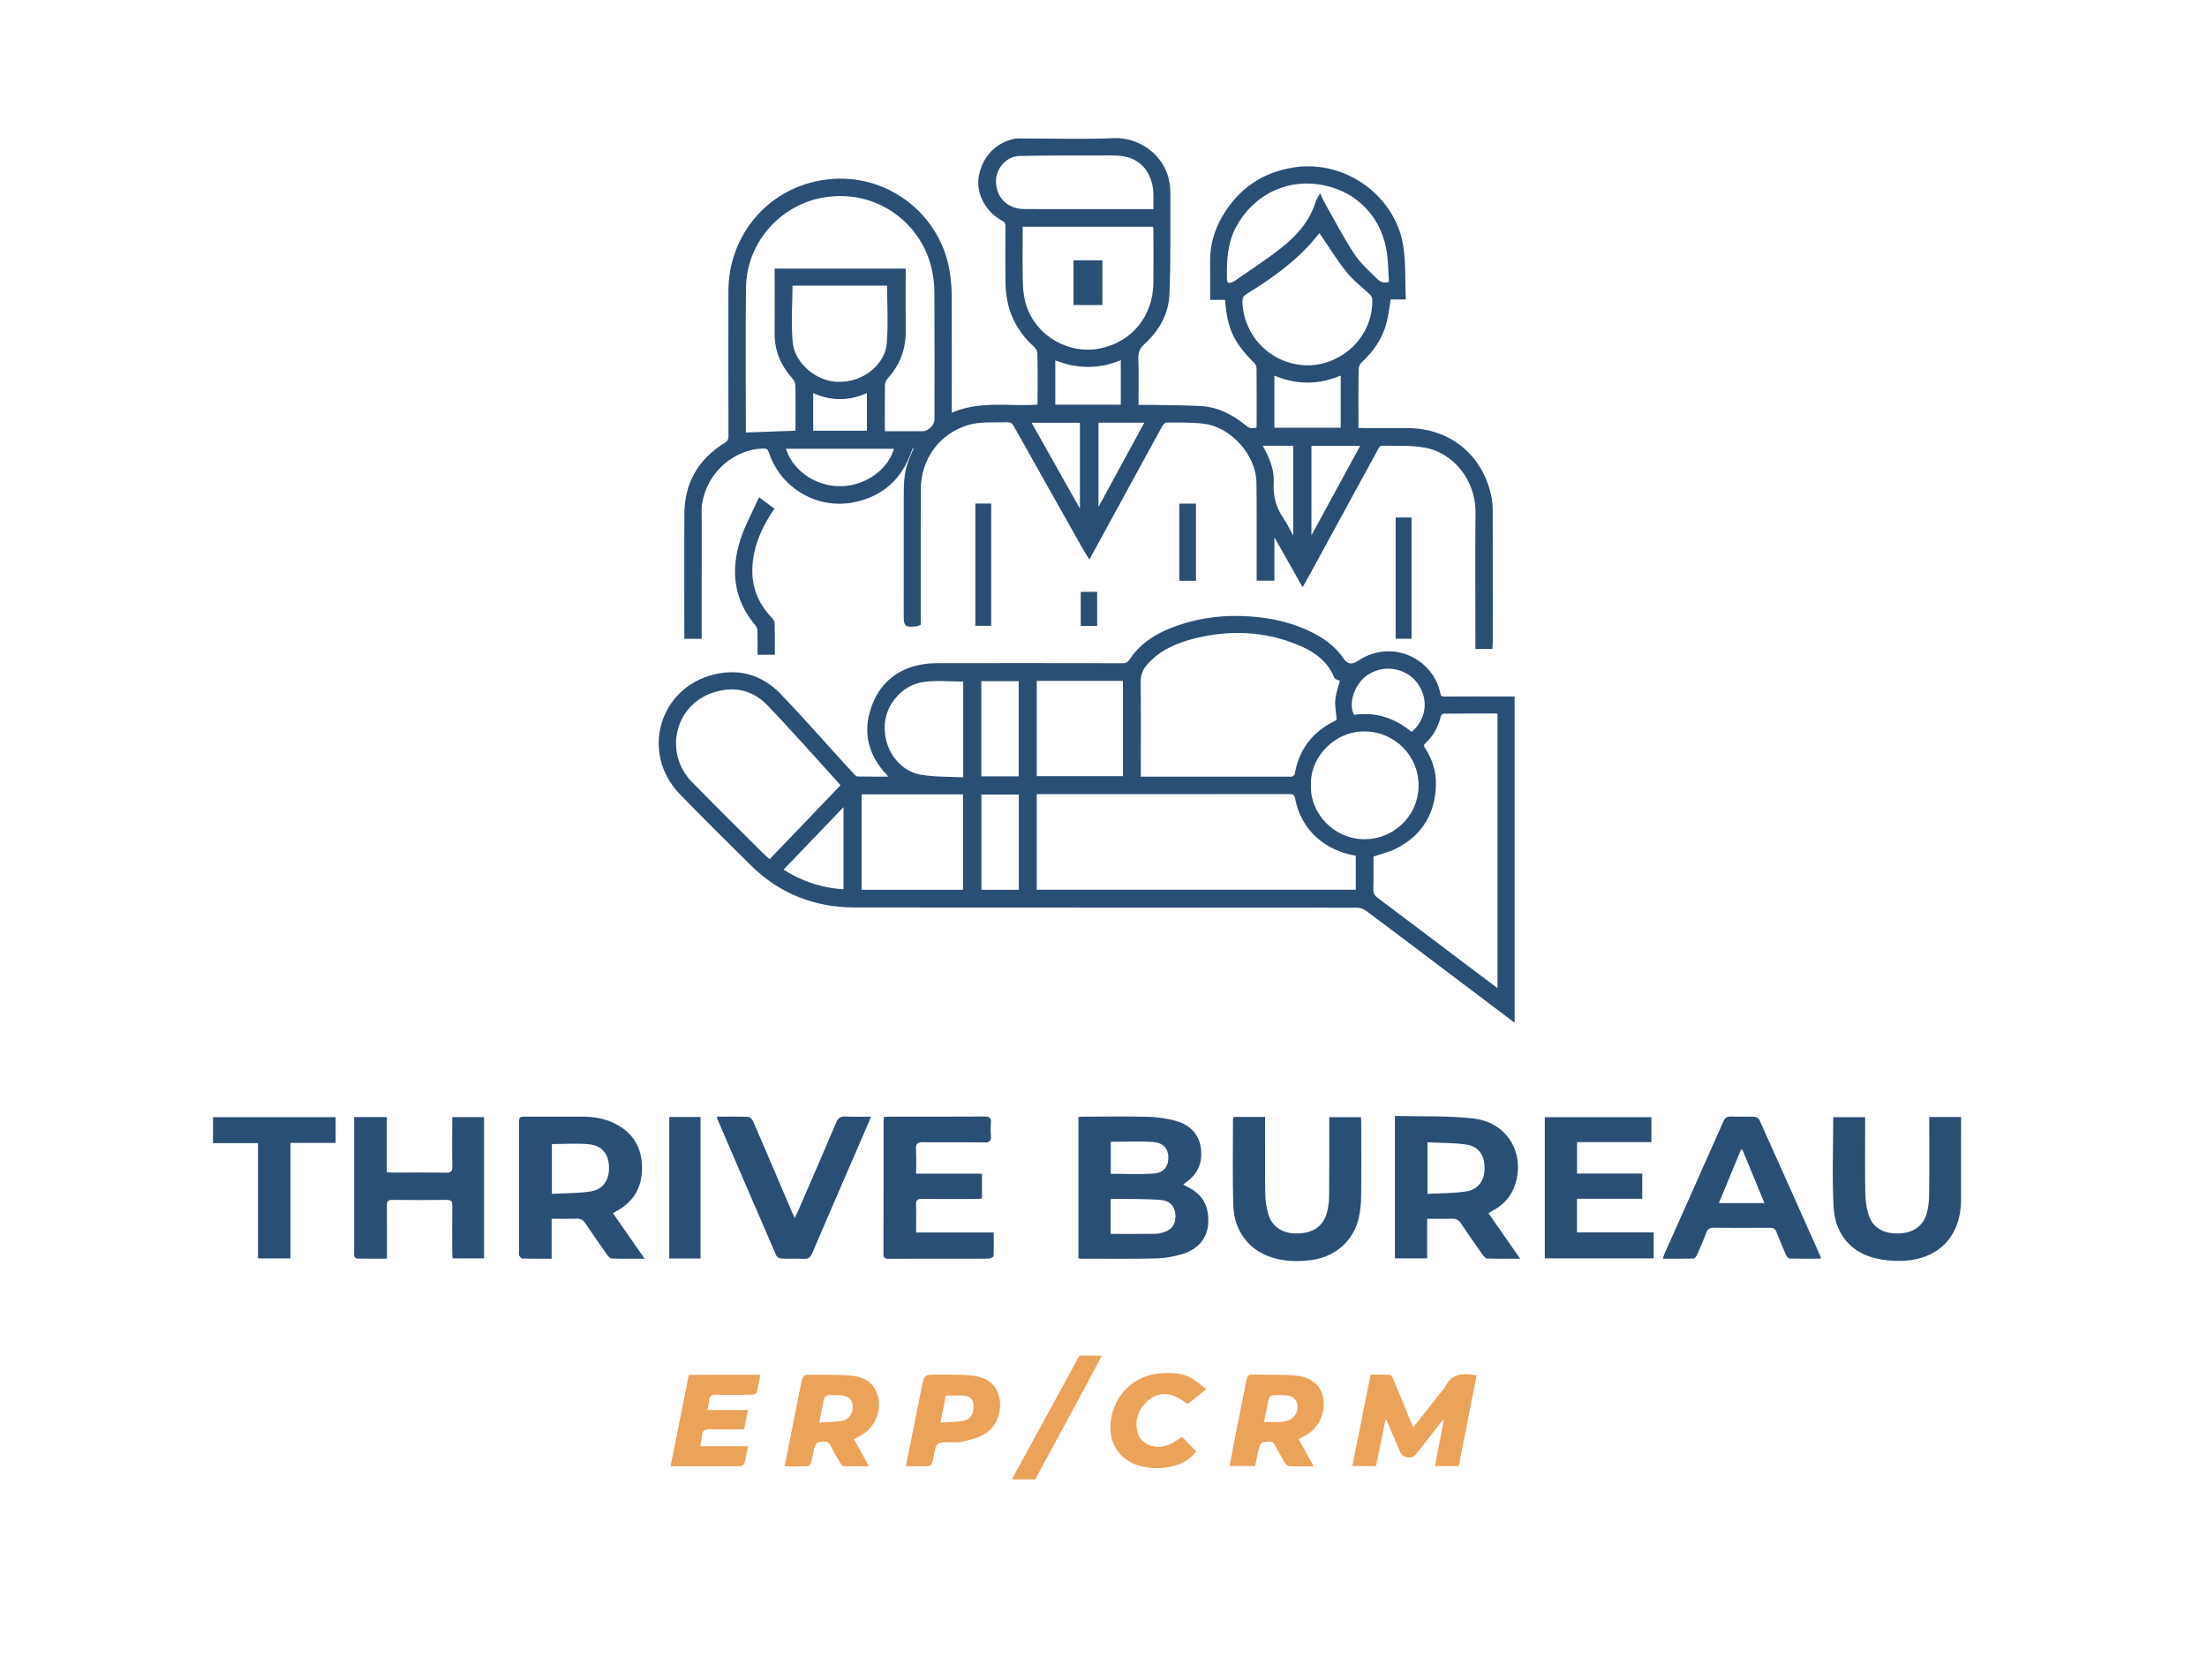 <?xml version="1.0" encoding="utf-8"?>
<!-- Generator: Adobe Illustrator 16.0.0, SVG Export Plug-In . SVG Version: 6.00 Build 0)  -->
<!DOCTYPE svg PUBLIC "-//W3C//DTD SVG 1.1//EN" "http://www.w3.org/Graphics/SVG/1.1/DTD/svg11.dtd">
<svg version="1.1" id="Layer_1" xmlns="http://www.w3.org/2000/svg" xmlns:xlink="http://www.w3.org/1999/xlink" x="0px" y="0px"
	 width="536px" height="408px" viewBox="0 0 536 408" enable-background="new 0 0 536 408" xml:space="preserve">
<g>
	<g>
		<g>
			<path fill-rule="evenodd" clip-rule="evenodd" fill="#2A4F75" stroke="#2A4F75" stroke-miterlimit="10" d="M230.651,101.008
				c7.104-3.434,14.484-1.66,21.751-2.277c0.03-0.397,0.085-0.801,0.086-1.206c0.007-3.891,0.043-7.782-0.035-11.671
				c-0.013-0.639-0.385-1.443-0.861-1.871c-3.458-3.109-5.73-6.876-6.541-11.464c-0.243-1.375-0.346-2.789-0.36-4.187
				c-0.044-4.406-0.04-8.813,0.002-13.219c0.009-0.941-0.226-1.506-1.118-1.979c-3.784-2.008-6.014-6.297-5.383-10.136
				c0.749-4.554,3.919-7.935,8.285-8.8c0.499-0.099,1.025-0.074,1.54-0.074c7.5-0.004,15.012,0.25,22.498-0.081
				c6.243-0.277,13.235,4.514,13.225,12.775c-0.011,8.201,0.093,16.41-0.222,24.601c-0.179,4.638-2.428,8.613-5.877,11.742
				c-1.262,1.144-1.743,2.288-1.685,3.977c0.132,3.83,0.042,7.668,0.042,11.704c1.455,0,2.795-0.021,4.135,0.003
				c3.837,0.072,7.679,0.067,11.51,0.271c3.807,0.203,7.108,1.826,10.061,4.166c1.652,1.31,1.627,1.342,3.897,1.059
				c0.03-0.381,0.09-0.785,0.09-1.19c0.007-4.547,0.024-9.094-0.021-13.641c-0.005-0.538-0.221-1.218-0.587-1.585
				c-5.148-5.161-6.565-8.204-7.095-15.603c-1.122,0-2.263,0-3.585,0c0-3.101,0.019-6.035-0.005-8.968
				c-0.028-3.788,1.002-7.312,2.883-10.539c3.885-6.663,9.635-10.598,17.348-11.705c12.123-1.741,24.132,7.053,25.758,19.191
				c0.519,3.868,0.355,7.828,0.51,11.918c-1.398,0-2.543,0-3.581,0c-0.351,2.095-0.543,4.042-1.017,5.918
				c-0.956,3.781-3.097,6.855-5.944,9.496c-0.5,0.463-0.884,1.319-0.895,2c-0.076,4.868-0.041,9.738-0.041,14.763
				c0.586,0.027,1.081,0.068,1.575,0.068c3.609,0.006,7.22,0.002,10.829,0.004c9.883,0.005,17.58,6.106,19.791,15.742
				c0.27,1.175,0.406,2.407,0.41,3.613c0.031,10.734,0.02,21.47,0.017,32.204c0,0.323-0.031,0.646-0.054,1.08
				c-1.032,0-2.023,0-3.164,0c0-0.588,0-1.138,0-1.688c0-10.313-0.079-20.626,0.024-30.938c0.083-8.167-5.601-14.992-12.753-16.267
				c-3.506-0.625-7.169-0.401-10.763-0.459c-0.358-0.005-0.833,0.649-1.076,1.094c-5.384,9.837-10.742,19.688-16.107,29.535
				c-0.552,1.013-1.12,2.016-1.786,3.212c-2.437-4.309-4.774-8.443-7.112-12.578c-0.082,0.01-0.163,0.02-0.245,0.029
				c0,3.788,0,7.576,0,11.473c-1.135,0-2.093,0-3.309,0c0-0.503,0.001-1.038,0-1.573c-0.009-7.219,0.042-14.438-0.044-21.657
				c-0.083-7.023-6.332-14.06-13.322-14.891c-3.007-0.358-6.071-0.283-9.108-0.276c-0.464,0.001-1.097,0.61-1.364,1.095
				c-4.329,7.856-8.612,15.738-12.905,23.614c-1.43,2.621-2.861,5.241-4.41,8.079c-0.348-0.564-0.615-0.965-0.852-1.384
				c-5.673-10.054-11.356-20.103-16.989-30.179c-0.522-0.935-1.051-1.35-2.161-1.305c-3.214,0.13-6.457-0.239-9.612,0.719
				c-7.104,2.155-11.781,8.483-11.805,16.122c-0.032,10.313-0.008,20.625-0.008,30.938c0,0.551,0,1.102,0,1.576
				c-0.232,0.112-0.31,0.178-0.394,0.187c-2.737,0.292-2.738,0.292-2.738-2.433c0-8.766-0.011-17.532,0.003-26.298
				c0.012-7.197-0.145-8.21,2.596-14.316c-1.107-0.605-1.4,0.097-1.703,0.966c-2.299,6.595-6.831,10.662-13.724,12.014
				c-8.48,1.663-17.092-3.303-19.867-11.585c-0.463-1.385-1.019-1.554-2.365-1.492c-6.027,0.279-13.424,4.947-14.916,13.893
				c-0.183,1.098-0.092,2.245-0.093,3.369c-0.006,9.047-0.003,18.094-0.003,27.142c0,0.555,0,1.109,0,1.796
				c-1.072,0-2.026,0-3.213,0c0-0.517,0-1.055,0-1.593c0-9.469-0.054-18.938,0.018-28.407c0.055-7.267,3.351-12.797,9.481-16.615
				c0.934-0.582,1.226-1.167,1.223-2.219c-0.036-11.719-0.042-23.438-0.016-35.158c0.027-12.42,8.292-23.125,20.335-26
				c15.665-3.739,30.072,6.769,32.406,21.348c0.295,1.839,0.474,3.717,0.484,5.579c0.049,9.188,0.022,18.375,0.022,27.563
				C230.651,99.683,230.651,100.228,230.651,101.008z M193.62,105.084c0.03-0.45,0.079-0.859,0.079-1.268
				c0.006-3.421,0.046-6.843-0.033-10.262c-0.015-0.654-0.358-1.43-0.801-1.925c-2.73-3.044-4.284-6.504-4.237-10.657
				c0.051-4.592,0.012-9.185,0.012-13.777c0-0.495,0-0.99,0-1.457c10.387,0,20.572,0,30.818,0c0,5.032-0.023,9.951,0.007,14.869
				c0.025,4.277-1.479,7.917-4.331,11.072c-0.414,0.458-0.695,1.207-0.708,1.827c-0.067,3.419-0.036,6.841-0.028,10.262
				c0,0.447,0.058,0.894,0.097,1.459c3.271,0,6.403,0.009,9.535-0.003c1.727-0.007,3.427-1.728,3.427-3.441
				c0.001-10.356,0.036-20.712-0.031-31.068c-0.013-1.896-0.279-3.828-0.705-5.68c-2.548-11.098-13.529-19.847-26.895-17.548
				c-10.405,1.79-19.011,10.959-19.155,22.396c-0.145,11.432-0.032,22.867-0.032,34.302c0,0.535,0,1.071,0,1.373
				C185.087,105.395,189.312,105.241,193.62,105.084z M247.869,54.555c0,0.583,0,1.084,0,1.586c0,4.075-0.053,8.151,0.026,12.225
				c0.031,1.622,0.197,3.275,0.573,4.849c1.979,8.271,10.577,13.625,18.926,11.869c7.891-1.661,13.121-8.101,13.218-16.355
				c0.051-4.355,0.012-8.712,0.005-13.068c-0.001-0.359-0.067-0.718-0.106-1.104C269.624,54.555,258.827,54.555,247.869,54.555z
				 M320.493,55.786c-1.064,1.248-2.126,2.614-3.313,3.859c-4.326,4.541-9.427,8.086-14.74,11.357
				c-0.459,0.283-0.987,0.78-1.081,1.257c-0.167,0.854-0.128,1.782-0.003,2.656c1.419,9.99,10.555,15.421,18.603,14.124
				c8.052-1.297,14.092-8.266,13.815-16.441c-0.016-0.468-0.325-1.028-0.672-1.367c-1.898-1.856-4.097-3.46-5.728-5.52
				C324.891,62.575,322.787,59.138,320.493,55.786z M215.936,68.861c-7.885,0-15.919,0-23.953,0
				c-0.021,4.828-0.403,9.585,0.033,14.266c0.506,5.44,5.936,9.854,11.159,10.098c7.173,0.334,12.252-4.9,12.665-9.577
				C216.269,78.784,215.936,73.853,215.936,68.861z M337.843,68.82c-0.213-2.835-0.162-5.718-0.688-8.492
				c-1.666-8.81-8.31-15.045-17.436-16.125c-7.893-0.933-15.699,2.847-19.921,10.612c-2.187,4.02-2.397,8.377-2.319,12.798
				c0.026,1.465,0.624,1.885,2.017,1.359c0.345-0.13,0.664-0.345,0.969-0.559c3.673-2.576,7.457-5.011,10.979-7.78
				c3.9-3.067,7.16-6.731,8.614-11.668c0.083-0.282,0.283-0.529,0.514-0.944c0.305,0.642,0.493,1.117,0.744,1.557
				c2.381,4.17,4.596,8.451,7.231,12.455c1.492,2.267,3.635,4.12,5.575,6.069C335.002,68.987,336.158,69.417,337.843,68.82z
				 M280.604,51.279c0-1.697,0.083-3.236-0.015-4.762c-0.296-4.608-3.017-8.124-7.265-8.985c-2.032-0.412-4.19-0.268-6.291-0.268
				c-6.507,0-13.015-0.025-19.52,0.115c-3.24,0.07-6.041,3.159-6.117,6.369c-0.104,4.397,2.918,7.504,7.386,7.524
				c5.946,0.026,11.891,0.006,17.838,0.007C271.206,51.279,275.792,51.279,280.604,51.279z M326.107,104.391
				c0-4.689,0-9.213,0-13.938c-5.729,2.605-11.371,2.64-17.105-0.008c0,4.757,0,9.313,0,13.946
				C314.72,104.391,320.365,104.391,326.107,104.391z M217.754,108.48c-9.218,0-18.354,0-27.53,0
				c1.457,5.875,7.445,10.169,13.903,10.104C210.581,118.521,216.531,114.13,217.754,108.48z M272.699,98.777
				c0-4.042,0-7.948,0-12.081c-5.667,2.592-11.268,2.48-16.907,0.071c0,4.146,0,8.046,0,12.01
				C261.447,98.777,266.998,98.777,272.699,98.777z M318.001,107.767c0,8.001,0,15.831,0,23.66c0.082,0.028,0.164,0.056,0.246,0.083
				c4.283-7.859,8.565-15.718,12.939-23.744C326.637,107.767,322.357,107.767,318.001,107.767z M249.675,102.164
				c4.372,7.76,8.638,15.333,12.904,22.905c0.065-0.045,0.13-0.091,0.196-0.136c0-7.602,0-15.203,0-22.769
				C258.413,102.164,254.178,102.164,249.675,102.164z M278.75,102.158c-4.317,0-8.397,0-12.467,0c0,7.546,0,15.006,0,22.466
				c0.072,0.01,0.145,0.021,0.217,0.031C270.553,117.212,274.605,109.769,278.75,102.158z M196.994,105.115
				c4.802,0,9.415,0,14.042,0c0-3.493,0-6.873,0-10.444c-4.734,2.373-9.365,2.315-14.042,0.025
				C196.994,98.3,196.994,101.657,196.994,105.115z M305.826,107.753c0.305,0.553,0.526,0.946,0.739,1.345
				c1.338,2.496,2.422,5.163,2.271,7.974c-0.185,3.426,0.564,6.414,2.524,9.189c0.75,1.061,1.29,2.267,1.936,3.402
				c0.353,0.62,0.726,1.229,1.284,2.172c0-8.291,0-16.157,0-24.081C311.683,107.753,308.887,107.753,305.826,107.753z"/>
			<path fill-rule="evenodd" clip-rule="evenodd" fill="#2A4F75" stroke="#2A4F75" stroke-miterlimit="10" d="M367.345,247.373
				c-5.602-4.226-10.984-8.281-16.363-12.343c-6.278-4.741-12.537-9.506-18.85-14.2c-0.688-0.512-1.67-0.887-2.516-0.888
				c-40.646-0.043-81.29-0.015-121.935-0.053c-9.617-0.01-18.036-3.238-24.935-10.049c-5.805-5.731-11.603-11.472-17.283-17.324
				c-9.366-9.65-4.937-25.105,8.106-28.242c5.95-1.431,11.296,0.125,15.548,4.497c4.67,4.803,9.074,9.864,13.594,14.813
				c1.453,1.592,2.892,3.197,4.369,4.768c0.299,0.318,0.734,0.711,1.114,0.72c2.797,0.061,5.596,0.032,8.7,0.032
				c-0.523-0.566-0.848-0.926-1.18-1.277c-4.223-4.498-5.7-9.727-3.737-15.626c1.95-5.862,6.101-9.368,12.244-10.388
				c1.008-0.167,2.042-0.254,3.065-0.255c15.095-0.016,30.19-0.021,45.286,0.012c1.051,0.002,1.635-0.296,2.233-1.208
				c2.723-4.151,6.869-6.418,11.391-7.993c5.621-1.958,11.43-2.581,17.388-2.159c5.62,0.399,10.966,1.647,15.908,4.388
				c2.522,1.399,4.75,3.17,6.385,5.6c1.088,1.617,2.52,1.857,4.194,0.714c4.401-3.004,10.039-2.992,14.315,0.081
				c2.57,1.847,4.271,4.343,4.919,7.434c0.219,1.049,0.626,1.24,1.557,1.233c4.922-0.033,9.845-0.015,14.767-0.015
				c0.548,0,1.096,0,1.715,0C367.345,195.577,367.345,221.332,367.345,247.373z M251.289,192.362c0,8.211,0,16.199,0,24.207
				c26.224,0,52.344,0,78.476,0c0-3.139,0-6.166,0-9.181c-7.659-1.12-13.261-6.11-14.689-13.329
				c-0.297-1.498-0.814-1.724-2.127-1.721c-19.968,0.033-39.935,0.023-59.901,0.023
				C252.494,192.362,251.941,192.362,251.289,192.362z M326.021,165.044c-0.491-0.243-1.397-0.385-1.584-0.829
				c-1.793-4.265-5.29-6.562-9.33-8.185c-8.196-3.292-16.604-3.583-25.118-1.456c-4.407,1.101-8.492,2.864-11.627,6.329
				c-1.191,1.317-1.863,2.766-1.839,4.662c0.094,7.26,0.037,14.521,0.037,21.781c0,0.545,0,1.09,0,1.765c0.684,0,1.188,0,1.692,0
				c11.617,0,23.234,0,34.852,0c0.281,0,0.62,0.098,0.83-0.024c0.374-0.217,0.905-0.528,0.963-0.869
				c0.992-5.873,4.174-10.096,9.505-12.682c0.803-0.389,0.737-0.832,0.659-1.526c-0.16-1.419-0.405-2.875-0.236-4.271
				C325.022,168.109,325.625,166.529,326.021,165.044z M364.19,240.983c0-0.922,0-1.479,0-2.035c0-21.362,0-42.725,0-64.087
				c0-0.328-0.026-0.659,0.004-0.983c0.07-0.759-0.204-1.109-1.018-1.104c-4.216,0.022-8.433-0.013-12.648,0.052
				c-0.375,0.006-0.981,0.533-1.072,0.917c-0.594,2.479-1.714,4.655-3.59,6.37c-0.74,0.678-0.64,1.121-0.158,1.87
				c1.654,2.569,2.577,5.442,2.527,8.472c-0.108,6.775-3.139,11.936-9.193,15.086c-1.819,0.947-3.895,1.4-5.98,2.125
				c0,2.652,0.058,5.461-0.028,8.265c-0.035,1.163,0.367,1.865,1.285,2.551c6.413,4.785,12.782,9.629,19.169,14.448
				C356.95,235.544,360.421,238.147,364.19,240.983z M186.962,209.34c6.04-6.3,11.928-12.44,17.798-18.563
				c-0.165-0.262-0.223-0.393-0.314-0.492c-5.898-6.479-11.672-13.075-17.744-19.386c-3.832-3.983-8.752-4.892-13.961-3.074
				c-9.461,3.303-12.125,15.223-5.04,22.446c5.741,5.855,11.577,11.617,17.38,17.41C185.639,208.235,186.262,208.724,186.962,209.34
				z M208.754,216.59c8.603,0,17.105,0,25.627,0c0-8.108,0-16.128,0-24.178c-8.586,0-17.054,0-25.627,0
				C208.754,200.503,208.754,208.53,208.754,216.59z M317.875,190.647c-0.257,7.059,5.643,13.424,13.104,13.66
				c7.594,0.239,13.942-5.814,14.042-13.328c0.101-7.647-5.909-13.666-13.366-13.854
				C324.165,176.937,317.661,183.31,317.875,190.647z M251.289,164.86c0,8.145,0,16.135,0,24.141c7.383,0,14.662,0,21.937,0
				c0-8.102,0-16.092,0-24.141C265.883,164.86,258.637,164.86,251.289,164.86z M234.428,165.042c-3.534,0-6.951-0.392-10.24,0.088
				c-5.473,0.799-9.563,5.767-9.813,10.904c-0.328,6.713,4.127,11.686,8.996,12.571c3.582,0.65,7.311,0.487,11.058,0.691
				C234.428,180.948,234.428,172.958,234.428,165.042z M247.904,189.042c0-8.146,0-16.127,0-24.13c-3.421,0-6.753,0-10.075,0
				c0,8.1,0,16.081,0,24.13C241.216,189.042,244.515,189.042,247.904,189.042z M247.927,192.453c-3.458,0-6.758,0-10.074,0
				c0,8.107,0,16.122,0,24.134c3.412,0,6.711,0,10.074,0C247.927,208.515,247.927,200.532,247.927,192.453z M342.821,178.394
				c4.105-3.17,4.874-8.565,1.854-12.726c-2.934-4.039-8.673-4.972-12.848-2.135c-3.586,2.436-5.115,7.835-3.226,10.615
				C333.979,173.282,338.646,174.812,342.821,178.394z M205.361,216.485c0-7.258,0-14.324,0-21.713
				c-5.392,5.625-10.56,11.016-15.854,16.54C194.428,214.475,199.57,216.255,205.361,216.485z"/>
			<path fill-rule="evenodd" clip-rule="evenodd" fill="#2A4F75" d="M261.906,271.271c0.488-0.03,0.943-0.081,1.398-0.081
				c5.202-0.006,10.407-0.105,15.604,0.045c2.311,0.066,4.684,0.386,6.89,1.051c3.214,0.968,5.443,3.168,5.865,6.664
				c0.423,3.497-0.828,6.34-3.826,8.322c-0.151,0.101-0.279,0.236-0.475,0.405c0.29,0.168,0.52,0.321,0.766,0.438
				c3.909,1.867,5.533,4.619,5.305,9c-0.182,3.47-2.407,6.282-6.266,7.435c-2.041,0.609-4.213,1.014-6.337,1.064
				c-6.089,0.147-12.184,0.067-18.276,0.071c-0.181,0.001-0.361-0.049-0.648-0.09C261.906,294.176,261.906,282.777,261.906,271.271z
				 M269.733,299.664c3.756,0,7.31,0.021,10.862-0.019c0.688-0.007,1.395-0.184,2.056-0.396c2.035-0.654,2.92-1.989,2.817-4.137
				c-0.096-1.996-1.229-3.51-3.533-3.688c-3.952-0.305-7.935-0.214-11.904-0.281c-0.074-0.002-0.148,0.093-0.298,0.193
				C269.733,294.031,269.733,296.772,269.733,299.664z M269.767,277.291c0,2.565,0,5.242,0,7.776c3.584,0,7.055,0.21,10.485-0.07
				c2.459-0.201,3.545-1.775,3.498-3.963c-0.043-2.04-1.228-3.516-3.659-3.684C276.701,277.116,273.283,277.291,269.767,277.291z"/>
			<path fill-rule="evenodd" clip-rule="evenodd" fill="#2A4F75" d="M338.774,271.02c6.491,0.173,12.856-0.103,19.105,0.621
				c8.146,0.942,12.553,8.381,10.107,16.009c-0.854,2.665-2.549,4.652-4.932,6.078c-0.477,0.285-0.963,0.557-1.559,0.9
				c1.296,1.862,2.546,3.659,3.796,5.455c1.246,1.788,2.491,3.575,3.904,5.603c-2.89,0-5.451,0.039-8.01-0.042
				c-0.382-0.013-0.832-0.53-1.105-0.917c-1.759-2.485-3.524-4.969-5.184-7.52c-0.621-0.954-1.33-1.28-2.424-1.238
				c-1.906,0.072-3.818,0.02-5.88,0.02c0,3.316,0,6.432,0,9.624c-2.668,0-5.18,0-7.82,0
				C338.774,294.174,338.774,282.77,338.774,271.02z M346.686,289.941c3.209-0.181,6.349-0.12,9.405-0.597
				c2.947-0.458,4.438-2.649,4.46-5.6c0.022-3.046-1.383-5.3-4.255-5.744c-3.142-0.486-6.372-0.407-9.61-0.578
				C346.686,281.715,346.686,285.661,346.686,289.941z"/>
			<path fill-rule="evenodd" clip-rule="evenodd" fill="#2A4F75" d="M148.867,294.641c2.533,3.64,5.026,7.223,7.686,11.045
				c-2.884,0-5.444,0.039-8.001-0.042c-0.381-0.012-0.83-0.528-1.103-0.914c-1.812-2.56-3.613-5.128-5.353-7.736
				c-0.505-0.758-1.076-1.043-1.965-1.021c-2.002,0.052-4.006,0.017-6.157,0.017c0,3.294,0,6.407,0,9.698
				c-2.474,0-4.801,0.023-7.126-0.034c-0.265-0.006-0.604-0.432-0.752-0.738c-0.129-0.269-0.043-0.644-0.043-0.971
				c-0.001-10.305-0.002-20.608,0-30.912c0-1.842,0.006-1.846,1.834-1.846c4.45-0.002,8.899,0.01,13.349-0.004
				c2.994-0.009,5.879,0.476,8.535,1.914c4.071,2.203,6.069,5.66,6.149,10.28c0.081,4.671-1.781,8.232-5.876,10.567
				C149.683,294.149,149.329,294.366,148.867,294.641z M134.031,289.938c3.209-0.178,6.353-0.108,9.41-0.59
				c3.044-0.479,4.518-2.738,4.467-5.878c-0.048-3.026-1.594-5.193-4.662-5.544c-3.021-0.345-6.111-0.075-9.215-0.075
				C134.031,281.709,134.031,285.657,134.031,289.938z"/>
			<path fill-rule="evenodd" clip-rule="evenodd" fill="#2A4F75" d="M86.012,271.283c2.711,0,5.254,0,7.922,0
				c0,4.477,0,8.864,0,13.417c0.561,0.027,1.007,0.068,1.454,0.069c4.31,0.005,8.621-0.049,12.93,0.034
				c1.295,0.025,1.564-0.419,1.539-1.607c-0.071-3.419-0.025-6.84-0.024-10.26c0-0.507,0-1.014,0-1.636c2.626,0,5.124,0,7.727,0
				c0,11.427,0,22.825,0,34.308c-2.52,0-4.985,0-7.631,0c-0.031-0.47-0.09-0.959-0.091-1.448c-0.008-3.795-0.034-7.59,0.014-11.384
				c0.014-1.043-0.331-1.381-1.371-1.37c-4.403,0.045-8.808,0.052-13.21-0.004c-1.096-0.014-1.328,0.392-1.317,1.396
				c0.047,4.212,0.02,8.425,0.02,12.881c-2.497,0-4.909,0.016-7.32-0.026c-0.211-0.004-0.522-0.346-0.597-0.59
				c-0.106-0.344-0.041-0.741-0.041-1.116c-0.001-10.354,0-20.707,0-31.06C86.012,272.383,86.012,271.879,86.012,271.283z"/>
			<path fill-rule="evenodd" clip-rule="evenodd" fill="#2A4F75" d="M214.683,271.251c0.53-0.025,0.946-0.063,1.363-0.063
				c7.686-0.004,15.373,0.026,23.059-0.032c1.265-0.01,1.665,0.376,1.555,1.594c-0.092,1.022-0.091,2.066-0.001,3.09
				c0.106,1.212-0.285,1.629-1.555,1.611c-4.967-0.069-9.937,0.016-14.903-0.057c-1.335-0.02-1.822,0.331-1.737,1.717
				c0.117,1.906,0.029,3.825,0.029,5.929c5.382,0,10.646,0,15.989,0c0,2.088,0,3.986,0,6.041c-0.553,0.034-1.094,0.096-1.635,0.097
				c-4.312,0.009-8.624,0.032-12.935-0.014c-1.083-0.012-1.485,0.302-1.442,1.433c0.083,2.189,0.024,4.384,0.024,6.721
				c6.315,0,12.48,0,18.85,0c0,2,0.041,3.859-0.051,5.713c-0.012,0.238-0.712,0.626-1.099,0.633c-3.045,0.053-6.092,0.03-9.139,0.03
				c-5.062,0-10.124-0.021-15.185,0.018c-0.962,0.008-1.31-0.259-1.308-1.262c0.03-10.733,0.018-21.466,0.023-32.198
				C214.584,271.977,214.636,271.702,214.683,271.251z"/>
			<path fill-rule="evenodd" clip-rule="evenodd" fill="#2A4F75" d="M401.062,271.322c0,2.023,0,3.928,0,6.051
				c-6.022,0-11.986,0-18.059,0c0,2.623,0,5.03,0,7.633c5.231,0,10.49,0,15.843,0c0,2.089,0,3.988,0,6.121
				c-5.231,0-10.488,0-15.848,0c0,2.823,0,5.417,0,8.159c6.17,0,12.332,0,18.615,0c0,2.168,0,4.192,0,6.313
				c-8.776,0-17.556,0-26.438,0c0-11.416,0-22.778,0-34.277C383.753,271.322,392.337,271.322,401.062,271.322z"/>
			<path fill-rule="evenodd" clip-rule="evenodd" fill="#2A4F75" d="M468.547,271.276c2.618,0,5.078,0,7.731,0
				c0,0.544,0,1.042,0,1.539c-0.001,6.14,0.005,12.28-0.004,18.42c-0.012,8.981-5.358,14.641-14.334,14.972
				c-2.172,0.079-4.426-0.129-6.534-0.646c-5.932-1.454-9.746-5.867-10.096-12.493c-0.379-7.191-0.086-14.419-0.086-21.756
				c2.521,0,5.02,0,7.752,0c0,0.54-0.001,1.081,0,1.622c0,5.577-0.063,11.156,0.036,16.731c0.032,1.802,0.272,3.664,0.807,5.377
				c0.947,3.042,3.469,4.533,7.006,4.516c3.575-0.018,6.132-1.621,7.05-4.692c0.435-1.456,0.622-3.033,0.642-4.559
				c0.072-5.765,0.029-11.53,0.03-17.295C468.547,272.499,468.547,271.985,468.547,271.276z"/>
			<path fill-rule="evenodd" clip-rule="evenodd" fill="#2A4F75" d="M299.575,271.261c2.544,0,5.011,0,7.678,0
				c0,0.617,0,1.162,0,1.706c0,5.673-0.06,11.346,0.037,17.017c0.029,1.707,0.28,3.475,0.805,5.094
				c0.995,3.069,3.642,4.598,7.176,4.477c3.636-0.126,6.035-1.734,6.929-4.859c0.381-1.333,0.581-2.76,0.596-4.147
				c0.065-5.859,0.03-11.719,0.031-17.579c0-0.51,0-1.021,0-1.656c2.582,0,5.077,0,7.693,0c0.027,0.471,0.077,0.924,0.077,1.377
				c0.005,6,0.046,12.001-0.024,18.001c-0.02,1.718-0.201,3.471-0.594,5.141c-1.313,5.59-5.662,9.369-11.415,10.168
				c-3.296,0.459-6.55,0.371-9.73-0.637c-5.438-1.724-9.097-6.371-9.298-12.458c-0.232-7.024-0.08-14.062-0.091-21.093
				C299.444,271.678,299.506,271.544,299.575,271.261z"/>
			<path fill-rule="evenodd" clip-rule="evenodd" fill="#2A4F75" d="M442.217,305.683c-2.602,0-5.114,0.033-7.623-0.042
				c-0.303-0.009-0.698-0.548-0.863-0.924c-0.792-1.796-1.57-3.601-2.247-5.442c-0.318-0.865-0.811-1.102-1.673-1.096
				c-4.543,0.032-9.087,0.039-13.63-0.005c-0.936-0.009-1.443,0.272-1.778,1.168c-0.688,1.838-1.46,3.645-2.257,5.438
				c-0.161,0.362-0.579,0.858-0.891,0.868c-2.422,0.071-4.847,0.039-7.43,0.039c0.174-0.498,0.267-0.843,0.409-1.164
				c4.773-10.72,9.564-21.433,14.31-32.165c0.404-0.916,0.902-1.233,1.881-1.194c1.87,0.075,3.748-0.025,5.618,0.059
				c0.438,0.02,1.081,0.379,1.25,0.753c4.992,11.082,9.937,22.186,14.887,33.286C442.197,305.302,442.188,305.354,442.217,305.683z
				 M423.169,279.239c-0.117-0.011-0.233-0.021-0.35-0.031c-1.772,4.289-3.546,8.578-5.367,12.982c3.772,0,7.296,0,11.069,0
				C426.688,287.752,424.928,283.495,423.169,279.239z"/>
			<path fill-rule="evenodd" clip-rule="evenodd" fill="#2A4F75" d="M174.153,271.191c2.555,0,5.083-0.051,7.605,0.051
				c0.41,0.017,0.963,0.631,1.163,1.093c3.118,7.214,6.187,14.447,9.27,21.676c0.218,0.512,0.459,1.014,0.813,1.79
				c0.318-0.652,0.549-1.082,0.742-1.528c3.124-7.211,6.27-14.413,9.335-21.648c0.48-1.134,1.069-1.538,2.289-1.469
				c1.958,0.111,3.926,0.03,6.115,0.03c-0.204,0.564-0.331,0.984-0.503,1.385c-4.587,10.604-9.195,21.199-13.745,31.82
				c-0.443,1.035-0.983,1.389-2.085,1.329c-1.775-0.098-3.563,0.021-5.339-0.062c-0.446-0.021-1.112-0.358-1.272-0.728
				c-4.833-11.109-9.615-22.24-14.403-33.369C174.12,271.524,174.138,271.474,174.153,271.191z"/>
			<path fill-rule="evenodd" clip-rule="evenodd" fill="#2A4F75" d="M70.549,305.618c-2.731,0-5.241,0-7.886,0
				c0-9.323,0-18.574,0-28.003c-3.704,0-7.277,0-10.931,0c0-2.173,0-4.168,0-6.297c9.887,0,19.782,0,29.782,0
				c0,2.015,0,4.045,0,6.24c-3.59,0-7.169,0-10.966,0C70.549,287.005,70.549,296.288,70.549,305.618z"/>
			<path fill-rule="evenodd" clip-rule="evenodd" fill="#2A4F75" d="M170.133,305.63c-2.551,0-5.016,0-7.59,0
				c0-11.462,0-22.859,0-34.352c2.529,0,4.994,0,7.59,0C170.133,282.679,170.133,294.079,170.133,305.63z"/>
			<path fill-rule="evenodd" clip-rule="evenodd" fill="#2A4F75" stroke="#2A4F75" stroke-miterlimit="10" d="M184.537,121.534
				c1.225,0.907,2.006,1.485,2.861,2.118c-2.123,3.16-3.799,6.468-4.628,10.146c-1.399,6.203-0.271,11.763,4.215,16.469
				c0.3,0.314,0.644,0.756,0.655,1.146c0.061,2.334,0.03,4.67,0.03,7.1c-1.053,0-2.011,0-3.191,0c0-1.718,0.041-3.439-0.022-5.156
				c-0.021-0.567-0.15-1.262-0.499-1.666c-5.323-6.16-6.04-13.183-3.632-20.62C181.362,127.869,183.039,124.874,184.537,121.534z"/>
			<path fill-rule="evenodd" clip-rule="evenodd" fill="#2A4F75" stroke="#2A4F75" stroke-miterlimit="10" d="M237.373,122.793
				c0.961,0,1.836,0,2.856,0c0,9.517,0,19.038,0,28.681c-0.901,0-1.843,0-2.856,0C237.373,141.944,237.373,132.453,237.373,122.793z
				"/>
			<path fill-rule="evenodd" clip-rule="evenodd" fill="#2A4F75" stroke="#2A4F75" stroke-miterlimit="10" d="M342.315,154.629
				c-1.028,0-1.902,0-2.858,0c0-9.508,0-18.935,0-28.445c0.968,0,1.874,0,2.858,0C342.315,135.67,342.315,145.099,342.315,154.629z"
				/>
			<path fill-rule="evenodd" clip-rule="evenodd" fill="#2A4F75" stroke="#2A4F75" stroke-miterlimit="10" d="M289.955,140.543
				c-1.03,0-1.991,0-3.04,0c0-5.924,0-11.795,0-17.741c1.033,0,1.992,0,3.04,0C289.955,128.694,289.955,134.531,289.955,140.543z"/>
			<path fill-rule="evenodd" clip-rule="evenodd" fill="#2A4F75" stroke="#2A4F75" stroke-miterlimit="10" d="M262.974,151.519
				c0-2.44,0-4.805,0-7.282c0.964,0,1.915,0,2.987,0c0,2.41,0,4.808,0,7.282C264.95,151.519,263.998,151.519,262.974,151.519z"/>
			<path fill-rule="evenodd" clip-rule="evenodd" fill="#2A4F75" stroke="#2A4F75" stroke-miterlimit="10" d="M267.229,73.587
				c-2.03,0-3.971,0-6.012,0c0-3.311,0-6.551,0-9.861c2.043,0,3.983,0,6.012,0C267.229,67.003,267.229,70.213,267.229,73.587z"/>
		</g>
	</g>
	<g>
		<g>
			<path fill-rule="evenodd" clip-rule="evenodd" fill="#EBA259" d="M245.748,359.271c5.202-9.522,10.403-19.043,15.605-28.564
				c0.27-0.494,0.553-0.98,0.829-1.471c1.794,0,3.589,0,5.384,0c-1.197,2.285-2.371,4.583-3.598,6.853
				c-4.174,7.733-8.368,15.456-12.553,23.183C249.526,359.271,247.637,359.271,245.748,359.271z"/>
			<path fill-rule="evenodd" clip-rule="evenodd" fill="#EBA259" d="M354.277,356.044c-2.009,0-3.79,0-5.779,0
				c0.716-3.734,1.412-7.364,2.178-11.361c-0.463,0.489-0.712,0.712-0.914,0.97c-1.945,2.492-3.879,4.994-5.826,7.484
				c-1.039,1.329-3.226,1.03-3.887-0.519c-1.075-2.51-2.148-5.021-3.227-7.528c-0.034-0.079-0.12-0.137-0.328-0.367
				c-0.784,3.853-1.545,7.58-2.309,11.324c-1.937,0-3.763,0-5.754,0c1.483-7.417,2.947-14.74,4.438-22.206
				c1.563,0,3.066-0.064,4.557,0.048c0.345,0.025,0.772,0.598,0.945,1.01c1.435,3.431,2.818,6.883,4.222,10.326
				c0.171,0.418,0.367,0.824,0.637,1.427c2.307-2.93,4.486-5.696,6.664-8.464c0.379-0.482,0.857-0.918,1.118-1.457
				c1.604-3.309,4.425-3.232,7.604-2.712C357.172,341.353,355.728,348.683,354.277,356.044z"/>
			<path fill-rule="evenodd" clip-rule="evenodd" fill="#EBA259" d="M315.364,349.498c1.205,2.158,2.387,4.275,3.69,6.611
				c-2.157,0-4.069,0.04-5.978-0.036c-0.349-0.015-0.792-0.435-1.001-0.782c-0.875-1.451-1.677-2.946-2.505-4.425
				c-0.726-1.294-1.945-0.55-2.929-0.613c-0.263-0.017-0.72,0.788-0.848,1.28c-0.379,1.452-0.637,2.935-0.96,4.489
				c-2.028,0-4.032,0-6.221,0c0.453-2.377,0.879-4.678,1.334-6.973c0.925-4.659,1.879-9.314,2.789-13.977
				c0.164-0.841,0.422-1.299,1.431-1.264c3.438,0.124,6.892-0.028,10.314,0.25c3.888,0.313,6.221,2.297,6.834,5.292
				c0.719,3.494-0.858,7.193-3.878,9.047C316.802,348.79,316.116,349.102,315.364,349.498z M306.995,345.357
				c1.403,0,2.622,0.022,3.839-0.01c0.514-0.014,1.033-0.104,1.533-0.226c1.789-0.437,2.914-1.987,2.755-3.757
				c-0.146-1.631-1.248-2.477-3.323-2.525c-0.895-0.021-1.798-0.077-2.682,0.025c-0.353,0.041-0.878,0.411-0.952,0.721
				C307.73,341.41,307.406,343.259,306.995,345.357z"/>
			<path fill-rule="evenodd" clip-rule="evenodd" fill="#EBA259" d="M292.939,337.38c-1.776,1.424-3.201,2.567-4.43,3.552
				c-1.365-0.76-2.526-1.698-3.85-2.078c-2.563-0.736-4.894,0.049-6.641,2.055c-1.811,2.077-2.48,4.56-1.644,7.246
				c0.847,2.721,4.308,3.981,7.489,2.722c1.113-0.44,2.09-1.227,3.216-1.907c1.06,1.08,2.229,2.274,3.442,3.509
				c-1.24,1.642-2.87,2.724-4.787,3.334c-2.896,0.923-5.866,0.986-8.79,0.226c-5.456-1.423-8.207-6.265-6.981-12.086
				c1.279-6.064,6.187-10.195,12.396-10.462c2.379-0.102,4.757-0.067,6.876,1.136C290.5,335.342,291.591,336.361,292.939,337.38z"/>
			<path fill-rule="evenodd" clip-rule="evenodd" fill="#EBA259" d="M190.56,356.11c1-5.019,1.964-9.858,2.928-14.7
				c0.432-2.17,0.825-4.35,1.33-6.502c0.096-0.409,0.631-1.024,0.965-1.024c3.583-0.016,7.179-0.094,10.746,0.183
				c3.814,0.296,6.024,2.184,6.746,5.21c0.788,3.304-0.668,7.009-3.542,8.916c-0.702,0.467-1.467,0.836-2.352,1.331
				c0.588,1.051,1.178,2.098,1.762,3.146c0.59,1.062,1.174,2.125,1.9,3.438c-2.183,0-4.135,0.032-6.083-0.035
				c-0.303-0.01-0.679-0.427-0.869-0.746c-0.818-1.377-1.667-2.746-2.337-4.196c-0.719-1.555-2.02-0.86-3.074-0.875
				c-0.305-0.005-0.757,0.847-0.908,1.374c-0.336,1.173-0.48,2.4-0.802,3.579c-0.095,0.347-0.51,0.85-0.796,0.861
				C194.35,356.148,192.521,356.11,190.56,356.11z M198.96,345.467c1.968-0.133,3.807-0.102,5.583-0.421s2.752-2.049,2.51-3.882
				c-0.198-1.498-1.245-2.271-3.192-2.322c-0.944-0.025-1.893-0.064-2.829,0.022c-0.314,0.028-0.793,0.377-0.858,0.658
				C199.737,341.393,199.393,343.286,198.96,345.467z"/>
			<path fill-rule="evenodd" clip-rule="evenodd" fill="#EBA259" d="M181.659,351.237c-0.308,1.529-0.535,2.866-0.873,4.174
				c-0.075,0.286-0.547,0.669-0.838,0.67c-5.607,0.04-11.215,0.03-17.089,0.03c1.5-7.515,2.967-14.861,4.436-22.218
				c5.803,0,11.453,0,17.354,0c-0.292,1.502-0.502,2.923-0.888,4.296c-0.077,0.275-0.813,0.51-1.25,0.518
				c-2.831,0.046-5.664,0.079-8.493-0.003c-1.164-0.034-1.757,0.264-1.812,1.493c-0.03,0.692-0.246,1.376-0.412,2.244
				c3.269,0,6.444,0,9.832,0c-0.312,1.643-0.585,3.084-0.89,4.688c-2.715,0-5.396,0.067-8.07-0.028
				c-1.343-0.047-2.155,0.216-2.194,1.739c-0.019,0.734-0.25,1.464-0.421,2.396C173.958,351.237,177.749,351.237,181.659,351.237z"
				/>
			<path fill-rule="evenodd" clip-rule="evenodd" fill="#EBA259" d="M220.039,355.91c1.26-6.288,2.506-12.607,3.795-18.918
				c0.647-3.166,0.682-3.181,3.932-3.151c2.686,0.024,5.386-0.048,8.053,0.206c4.016,0.383,6.195,2.218,6.879,5.394
				c0.754,3.503-0.705,7.246-3.867,8.989c-1.601,0.884-3.501,1.264-5.304,1.722c-0.847,0.215-1.784,0.091-2.68,0.093
				c-3.481,0.009-3.481,0.004-4.104,3.483c-0.428,2.387-0.428,2.389-2.855,2.386c-1.179-0.003-2.358-0.017-3.538-0.032
				C220.272,356.08,220.195,355.999,220.039,355.91z M228.394,345.471c1.988-0.131,3.785-0.109,5.527-0.403
				c1.701-0.287,2.592-1.728,2.551-3.568c-0.031-1.402-0.701-2.359-2.159-2.526c-1.517-0.174-3.068-0.038-4.622-0.038
				C229.269,341.06,228.868,343.082,228.394,345.471z"/>
		</g>
	</g>
</g>
</svg>
